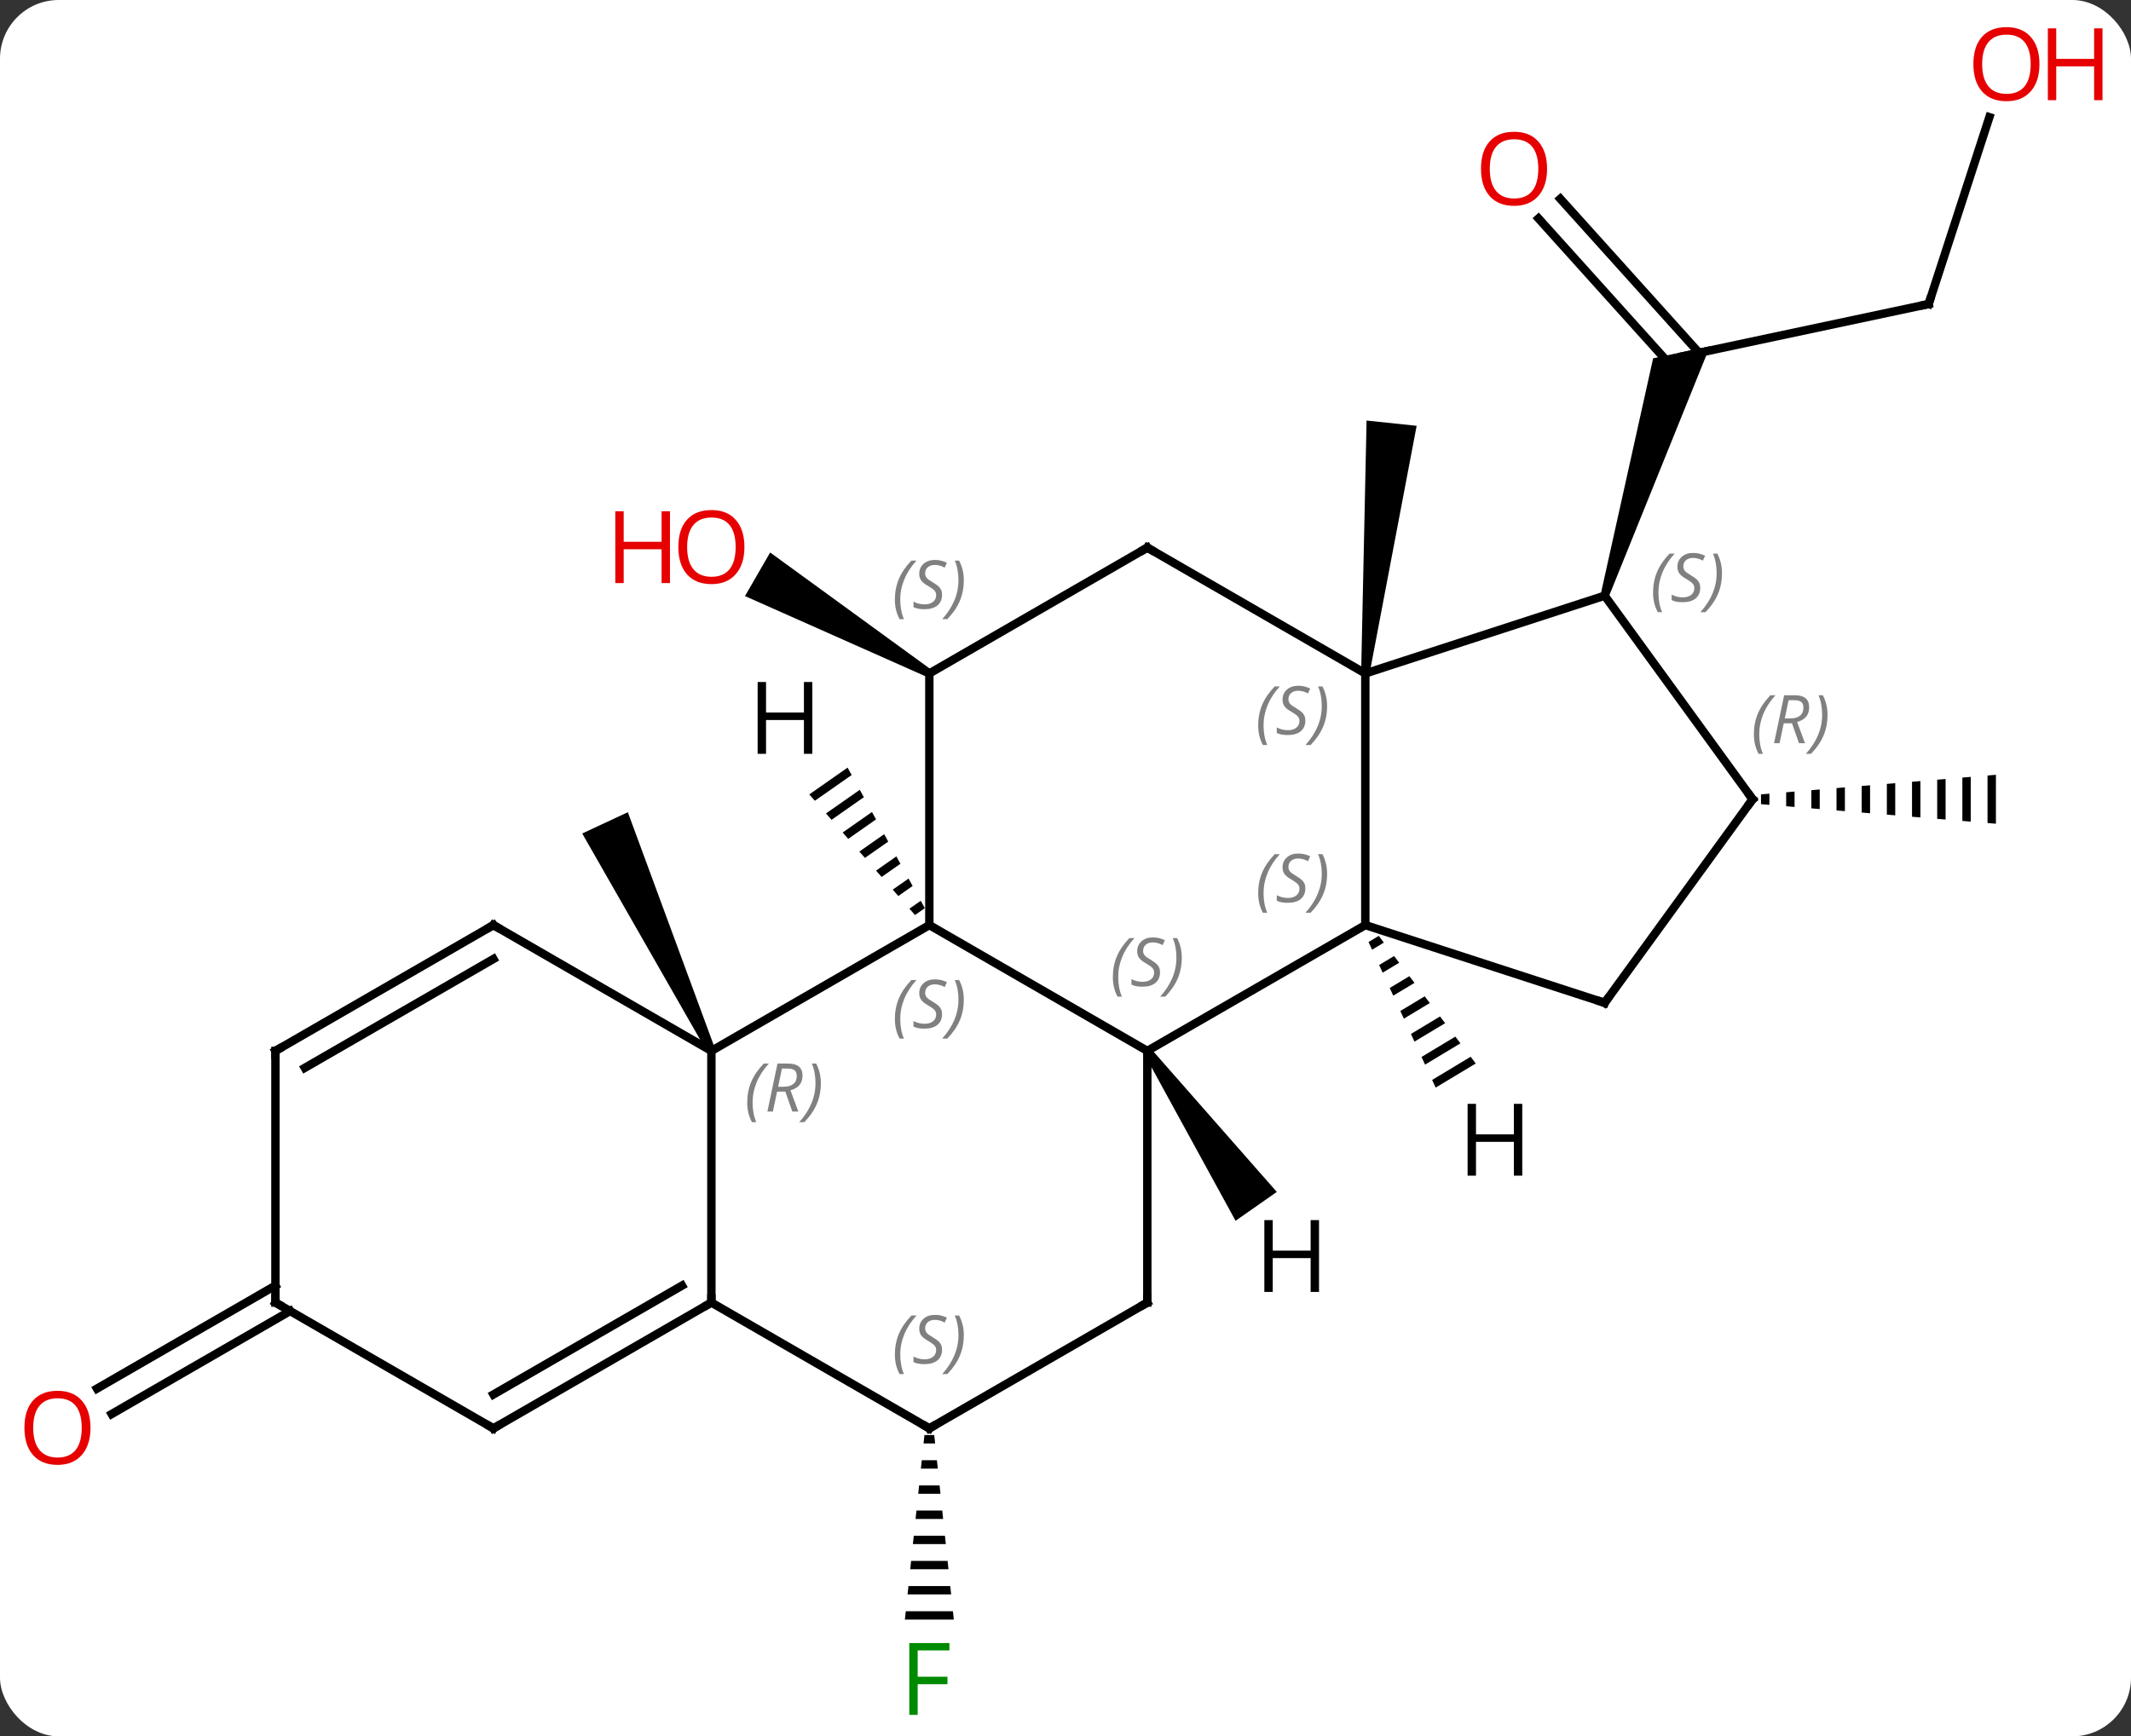 <svg width="254" viewBox="0 0 254 207" style="fill-opacity:1; color-rendering:auto; color-interpolation:auto; text-rendering:auto; stroke:black; stroke-linecap:square; stroke-miterlimit:10; shape-rendering:auto; stroke-opacity:1; fill:black; stroke-dasharray:none; font-weight:normal; stroke-width:1; font-family:'Open Sans'; font-style:normal; stroke-linejoin:miter; font-size:12; stroke-dashoffset:0; image-rendering:auto;" height="207" class="cas-substance-image" xmlns:xlink="http://www.w3.org/1999/xlink" xmlns="http://www.w3.org/2000/svg"><rect x="0" y="0" width="254" height="207" fill="#333333" stroke="none"/><svg class="cas-substance-single-component"><rect y="0" x="0" width="254" stroke="none" ry="7" rx="7" height="207" fill="white" class="cas-substance-group"/><svg y="0" x="0" width="254" viewBox="0 0 254 207" style="fill:black;" height="207" class="cas-substance-single-component-image"><svg><g><g transform="translate(123,104)" style="text-rendering:geometricPrecision; color-rendering:optimizeQuality; color-interpolation:linearRGB; stroke-linecap:butt; image-rendering:optimizeQuality;"><path style="stroke:none;" d="M40.232 -23.663 L39.238 -23.767 L39.886 -53.864 L45.854 -53.236 Z"/><path style="stroke:none;" d="M-37.755 21.074 L-38.661 21.496 L-53.605 -4.636 L-48.167 -7.172 Z"/><path style="stroke:none;" d="M-11.978 -24.148 L-12.478 -23.282 L-34.203 -32.938 L-31.203 -38.134 Z"/><path style="stroke:none;" d="M-12.812 67.082 L-12.918 68.082 L-11.538 68.082 L-11.644 67.082 ZM-13.13 70.082 L-13.236 71.082 L-11.22 71.082 L-11.326 70.082 ZM-13.448 73.082 L-13.554 74.082 L-10.902 74.082 L-11.008 73.082 ZM-13.766 76.082 L-13.872 77.082 L-10.584 77.082 L-10.69 76.082 ZM-14.084 79.082 L-14.19 80.082 L-10.266 80.082 L-10.372 79.082 ZM-14.402 82.082 L-14.508 83.082 L-9.948 83.082 L-10.054 82.082 ZM-14.72 85.082 L-14.826 86.082 L-9.63 86.082 L-9.736 85.082 ZM-15.038 88.082 L-15.144 89.082 L-9.312 89.082 L-9.418 88.082 Z"/><line y2="-67.755" y1="-61.518" x2="106.881" x1="77.535" style="fill:none;"/><line y2="-80.3" y1="-61.938" x2="62.978" x1="79.512" style="fill:none;"/><line y2="-77.958" y1="-60.347" x2="60.377" x1="76.234" style="fill:none;"/><path style="stroke:none;" d="M68.74 -32.831 L67.79 -33.139 L74.043 -61.287 L80.819 -62.727 Z"/><line y2="-90.031" y1="-67.755" x2="114.119" x1="106.881" style="fill:none;"/><path style="stroke:none;" d="M87.899 -9.382 L86.899 -9.298 L86.899 -8.132 L87.899 -8.048 L87.899 -9.382 ZM90.899 -9.632 L89.899 -9.548 L89.899 -7.882 L90.899 -7.798 L90.899 -9.632 ZM93.899 -9.882 L92.899 -9.798 L92.899 -7.632 L93.899 -7.548 L93.899 -9.882 ZM96.899 -10.132 L95.899 -10.048 L95.899 -7.382 L96.899 -7.298 L96.899 -10.132 ZM99.899 -10.382 L98.899 -10.298 L98.899 -7.132 L99.899 -7.048 L99.899 -10.382 ZM102.899 -10.632 L101.899 -10.548 L101.899 -6.882 L102.899 -6.798 L102.899 -10.632 ZM105.899 -10.882 L104.899 -10.798 L104.899 -6.632 L105.899 -6.548 L105.899 -10.882 ZM108.899 -11.132 L107.899 -11.048 L107.899 -6.382 L108.899 -6.298 L108.899 -11.132 ZM111.899 -11.382 L110.899 -11.298 L110.899 -6.132 L111.899 -6.048 L111.899 -11.382 ZM114.899 -11.632 L113.899 -11.548 L113.899 -5.882 L114.899 -5.798 L114.899 -11.632 Z"/><line y2="52.295" y1="64.575" x2="-88.421" x1="-109.689" style="fill:none;"/><line y2="49.264" y1="61.543" x2="-90.171" x1="-111.439" style="fill:none;"/><line y2="6.285" y1="21.285" x2="39.735" x1="13.752" style="fill:none;"/><line y2="6.285" y1="21.285" x2="-12.228" x1="13.752" style="fill:none;"/><line y2="51.285" y1="21.285" x2="13.752" x1="13.752" style="fill:none;"/><line y2="-23.715" y1="6.285" x2="39.735" x1="39.735" style="fill:none;"/><line y2="15.555" y1="6.285" x2="68.265" x1="39.735" style="fill:none;"/><line y2="21.285" y1="6.285" x2="-38.208" x1="-12.228" style="fill:none;"/><line y2="-23.715" y1="6.285" x2="-12.228" x1="-12.228" style="fill:none;"/><line y2="66.285" y1="51.285" x2="-12.228" x1="13.752" style="fill:none;"/><line y2="-32.985" y1="-23.715" x2="68.265" x1="39.735" style="fill:none;"/><line y2="-38.715" y1="-23.715" x2="13.752" x1="39.735" style="fill:none;"/><line y2="-8.715" y1="15.555" x2="85.899" x1="68.265" style="fill:none;"/><line y2="51.285" y1="21.285" x2="-38.208" x1="-38.208" style="fill:none;"/><line y2="6.285" y1="21.285" x2="-64.188" x1="-38.208" style="fill:none;"/><line y2="-38.715" y1="-23.715" x2="13.752" x1="-12.228" style="fill:none;"/><line y2="51.285" y1="66.285" x2="-38.208" x1="-12.228" style="fill:none;"/><line y2="-8.715" y1="-32.985" x2="85.899" x1="68.265" style="fill:none;"/><line y2="66.285" y1="51.285" x2="-64.188" x1="-38.208" style="fill:none;"/><line y2="62.244" y1="49.264" x2="-64.188" x1="-41.708" style="fill:none;"/><line y2="21.285" y1="6.285" x2="-90.171" x1="-64.188" style="fill:none;"/><line y2="23.306" y1="10.326" x2="-86.671" x1="-64.188" style="fill:none;"/><line y2="51.285" y1="66.285" x2="-90.171" x1="-64.188" style="fill:none;"/><line y2="51.285" y1="21.285" x2="-90.171" x1="-90.171" style="fill:none;"/><path style="stroke:none;" d="M13.342 21.572 L14.162 20.998 L29.185 38.096 L24.27 41.537 Z"/><path style="stroke:none;" d="M41.338 7.572 L40.119 8.305 L40.119 8.305 L40.541 9.219 L41.946 8.373 L41.338 7.572 ZM43.163 9.974 L41.383 11.045 L41.804 11.959 L43.772 10.775 L43.163 9.974 ZM44.989 12.376 L42.646 13.785 L43.067 14.698 L45.598 13.177 L45.598 13.177 L44.989 12.376 ZM46.815 14.778 L43.91 16.525 L44.331 17.438 L47.423 15.578 L46.815 14.778 ZM48.64 17.18 L45.173 19.265 L45.594 20.178 L49.249 17.98 L49.249 17.98 L48.64 17.18 ZM50.466 19.581 L46.437 22.005 L46.858 22.918 L46.858 22.918 L51.074 20.382 L51.074 20.382 L50.466 19.581 ZM52.291 21.983 L47.7 24.745 L47.7 24.745 L48.121 25.658 L52.9 22.784 L52.291 21.983 Z"/><path style="stroke:none;" d="M-21.973 -12.488 L-26.539 -9.293 L-26.539 -9.293 L-25.876 -8.536 L-21.488 -11.606 L-21.488 -11.606 L-21.973 -12.488 ZM-20.519 -9.842 L-24.55 -7.023 L-23.886 -6.266 L-23.886 -6.266 L-20.035 -8.961 L-20.035 -8.961 L-20.519 -9.842 ZM-19.066 -7.197 L-22.56 -4.752 L-21.897 -3.995 L-18.582 -6.315 L-18.582 -6.315 L-19.066 -7.197 ZM-17.613 -4.551 L-20.571 -2.482 L-19.907 -1.725 L-17.129 -3.669 L-17.129 -3.669 L-17.613 -4.551 ZM-16.16 -1.905 L-18.581 -0.211 L-17.918 0.545 L-15.675 -1.024 L-15.675 -1.024 L-16.16 -1.905 ZM-14.707 0.74 L-16.592 2.059 L-15.929 2.816 L-14.222 1.622 L-14.707 0.74 ZM-13.253 3.386 L-14.602 4.33 L-13.939 5.086 L-12.769 4.268 L-12.769 4.268 L-13.253 3.386 Z"/></g><g transform="translate(123,104)" style="fill:rgb(230,0,0); text-rendering:geometricPrecision; color-rendering:optimizeQuality; image-rendering:optimizeQuality; font-family:'Open Sans'; stroke:rgb(230,0,0); color-interpolation:linearRGB;"><path style="stroke:none;" d="M-34.27 -38.785 Q-34.27 -36.723 -35.31 -35.543 Q-36.349 -34.363 -38.192 -34.363 Q-40.083 -34.363 -41.114 -35.528 Q-42.145 -36.692 -42.145 -38.801 Q-42.145 -40.895 -41.114 -42.043 Q-40.083 -43.192 -38.192 -43.192 Q-36.333 -43.192 -35.302 -42.02 Q-34.27 -40.848 -34.27 -38.785 ZM-41.099 -38.785 Q-41.099 -37.051 -40.356 -36.145 Q-39.614 -35.238 -38.192 -35.238 Q-36.77 -35.238 -36.044 -36.137 Q-35.317 -37.035 -35.317 -38.785 Q-35.317 -40.52 -36.044 -41.41 Q-36.77 -42.301 -38.192 -42.301 Q-39.614 -42.301 -40.356 -41.403 Q-41.099 -40.504 -41.099 -38.785 Z"/><path style="stroke:none;" d="M-43.145 -34.488 L-44.145 -34.488 L-44.145 -38.52 L-48.661 -38.52 L-48.661 -34.488 L-49.661 -34.488 L-49.661 -43.051 L-48.661 -43.051 L-48.661 -39.41 L-44.145 -39.41 L-44.145 -43.051 L-43.145 -43.051 L-43.145 -34.488 Z"/><path style="fill:rgb(0,138,0); stroke:none;" d="M-13.619 100.441 L-14.619 100.441 L-14.619 91.879 L-9.837 91.879 L-9.837 92.754 L-13.619 92.754 L-13.619 95.894 L-10.072 95.894 L-10.072 96.785 L-13.619 96.785 L-13.619 100.441 Z"/></g><g transform="translate(123,104)" style="stroke-linecap:butt; text-rendering:geometricPrecision; color-rendering:optimizeQuality; image-rendering:optimizeQuality; font-family:'Open Sans'; color-interpolation:linearRGB; stroke-miterlimit:5;"><path style="fill:none;" d="M106.392 -67.651 L106.881 -67.755 L107.035 -68.231"/><path style="fill:rgb(230,0,0); stroke:none;" d="M61.4 -83.881 Q61.4 -81.819 60.36 -80.639 Q59.321 -79.459 57.478 -79.459 Q55.587 -79.459 54.556 -80.624 Q53.525 -81.788 53.525 -83.897 Q53.525 -85.991 54.556 -87.139 Q55.587 -88.288 57.478 -88.288 Q59.337 -88.288 60.368 -87.116 Q61.4 -85.944 61.4 -83.881 ZM54.571 -83.881 Q54.571 -82.147 55.314 -81.241 Q56.056 -80.334 57.478 -80.334 Q58.9 -80.334 59.626 -81.233 Q60.353 -82.131 60.353 -83.881 Q60.353 -85.616 59.626 -86.506 Q58.9 -87.397 57.478 -87.397 Q56.056 -87.397 55.314 -86.499 Q54.571 -85.6 54.571 -83.881 Z"/><path style="fill:rgb(230,0,0); stroke:none;" d="M120.088 -96.355 Q120.088 -94.293 119.049 -93.113 Q118.01 -91.933 116.167 -91.933 Q114.276 -91.933 113.245 -93.097 Q112.213 -94.262 112.213 -96.371 Q112.213 -98.465 113.245 -99.613 Q114.276 -100.762 116.167 -100.762 Q118.026 -100.762 119.057 -99.59 Q120.088 -98.418 120.088 -96.355 ZM113.26 -96.355 Q113.26 -94.621 114.003 -93.715 Q114.745 -92.808 116.167 -92.808 Q117.588 -92.808 118.315 -93.707 Q119.042 -94.605 119.042 -96.355 Q119.042 -98.09 118.315 -98.98 Q117.588 -99.871 116.167 -99.871 Q114.745 -99.871 114.003 -98.972 Q113.26 -98.074 113.26 -96.355 Z"/><path style="fill:rgb(230,0,0); stroke:none;" d="M127.604 -92.058 L126.604 -92.058 L126.604 -96.09 L122.088 -96.09 L122.088 -92.058 L121.088 -92.058 L121.088 -100.621 L122.088 -100.621 L122.088 -96.98 L126.604 -96.98 L126.604 -100.621 L127.604 -100.621 L127.604 -92.058 Z"/><path style="fill:rgb(230,0,0); stroke:none;" d="M-112.213 66.215 Q-112.213 68.277 -113.253 69.457 Q-114.292 70.637 -116.135 70.637 Q-118.026 70.637 -119.057 69.472 Q-120.088 68.308 -120.088 66.199 Q-120.088 64.105 -119.057 62.957 Q-118.026 61.808 -116.135 61.808 Q-114.276 61.808 -113.245 62.98 Q-112.213 64.152 -112.213 66.215 ZM-119.042 66.215 Q-119.042 67.949 -118.299 68.855 Q-117.557 69.762 -116.135 69.762 Q-114.713 69.762 -113.987 68.863 Q-113.26 67.965 -113.26 66.215 Q-113.26 64.48 -113.987 63.59 Q-114.713 62.699 -116.135 62.699 Q-117.557 62.699 -118.299 63.597 Q-119.042 64.496 -119.042 66.215 Z"/></g><g transform="translate(123,104)" style="stroke-linecap:butt; font-size:8.4px; fill:gray; text-rendering:geometricPrecision; image-rendering:optimizeQuality; color-rendering:optimizeQuality; font-family:'Open Sans'; font-style:italic; stroke:gray; color-interpolation:linearRGB; stroke-miterlimit:5;"><path style="stroke:none;" d="M9.644 12.488 Q9.644 11.16 10.113 10.035 Q10.581 8.91 11.613 7.832 L12.222 7.832 Q11.253 8.894 10.769 10.066 Q10.284 11.238 10.284 12.473 Q10.284 13.801 10.722 14.816 L10.206 14.816 Q9.644 13.785 9.644 12.488 ZM15.266 11.894 Q15.266 12.723 14.719 13.176 Q14.172 13.629 13.172 13.629 Q12.766 13.629 12.454 13.574 Q12.141 13.519 11.86 13.379 L11.86 12.723 Q12.485 13.051 13.188 13.051 Q13.813 13.051 14.188 12.754 Q14.563 12.457 14.563 11.941 Q14.563 11.629 14.36 11.402 Q14.157 11.176 13.594 10.848 Q13.001 10.519 12.774 10.191 Q12.547 9.863 12.547 9.41 Q12.547 8.676 13.063 8.215 Q13.579 7.754 14.422 7.754 Q14.797 7.754 15.133 7.832 Q15.469 7.91 15.844 8.082 L15.579 8.676 Q15.329 8.519 15.008 8.433 Q14.688 8.348 14.422 8.348 Q13.891 8.348 13.571 8.621 Q13.251 8.894 13.251 9.363 Q13.251 9.566 13.321 9.715 Q13.391 9.863 13.532 9.996 Q13.672 10.129 14.094 10.379 Q14.657 10.723 14.86 10.918 Q15.063 11.113 15.165 11.348 Q15.266 11.582 15.266 11.894 ZM17.861 10.176 Q17.861 11.504 17.384 12.637 Q16.908 13.769 15.892 14.816 L15.283 14.816 Q17.22 12.66 17.22 10.176 Q17.22 8.848 16.783 7.832 L17.298 7.832 Q17.861 8.894 17.861 10.176 Z"/><path style="stroke:none;" d="M26.966 2.488 Q26.966 1.16 27.435 0.035 Q27.904 -1.09 28.935 -2.168 L29.544 -2.168 Q28.576 -1.106 28.091 0.066 Q27.607 1.238 27.607 2.472 Q27.607 3.8 28.044 4.816 L27.529 4.816 Q26.966 3.785 26.966 2.488 ZM32.589 1.894 Q32.589 2.722 32.042 3.175 Q31.495 3.629 30.495 3.629 Q30.089 3.629 29.776 3.574 Q29.464 3.519 29.183 3.379 L29.183 2.722 Q29.808 3.05 30.511 3.05 Q31.136 3.05 31.511 2.754 Q31.886 2.457 31.886 1.941 Q31.886 1.629 31.683 1.402 Q31.48 1.175 30.917 0.847 Q30.323 0.519 30.097 0.191 Q29.87 -0.137 29.87 -0.59 Q29.87 -1.325 30.386 -1.786 Q30.901 -2.246 31.745 -2.246 Q32.12 -2.246 32.456 -2.168 Q32.792 -2.09 33.167 -1.918 L32.901 -1.325 Q32.651 -1.481 32.331 -1.567 Q32.011 -1.653 31.745 -1.653 Q31.214 -1.653 30.894 -1.379 Q30.573 -1.106 30.573 -0.637 Q30.573 -0.434 30.644 -0.285 Q30.714 -0.137 30.855 -0.004 Q30.995 0.129 31.417 0.379 Q31.98 0.722 32.183 0.918 Q32.386 1.113 32.487 1.347 Q32.589 1.582 32.589 1.894 ZM35.183 0.175 Q35.183 1.504 34.707 2.636 Q34.23 3.769 33.215 4.816 L32.605 4.816 Q34.543 2.66 34.543 0.175 Q34.543 -1.153 34.105 -2.168 L34.621 -2.168 Q35.183 -1.106 35.183 0.175 Z"/><path style="stroke:none;" d="M-16.337 17.488 Q-16.337 16.16 -15.868 15.035 Q-15.399 13.91 -14.368 12.832 L-13.758 12.832 Q-14.727 13.894 -15.211 15.066 Q-15.696 16.238 -15.696 17.473 Q-15.696 18.801 -15.258 19.816 L-15.774 19.816 Q-16.337 18.785 -16.337 17.488 ZM-10.714 16.894 Q-10.714 17.723 -11.261 18.176 Q-11.808 18.629 -12.808 18.629 Q-13.214 18.629 -13.527 18.574 Q-13.839 18.519 -14.12 18.379 L-14.12 17.723 Q-13.495 18.051 -12.792 18.051 Q-12.167 18.051 -11.792 17.754 Q-11.417 17.457 -11.417 16.941 Q-11.417 16.629 -11.62 16.402 Q-11.823 16.176 -12.386 15.848 Q-12.98 15.519 -13.206 15.191 Q-13.433 14.863 -13.433 14.41 Q-13.433 13.676 -12.917 13.215 Q-12.402 12.754 -11.558 12.754 Q-11.183 12.754 -10.847 12.832 Q-10.511 12.91 -10.136 13.082 L-10.402 13.676 Q-10.652 13.519 -10.972 13.433 Q-11.292 13.348 -11.558 13.348 Q-12.089 13.348 -12.409 13.621 Q-12.73 13.894 -12.73 14.363 Q-12.73 14.566 -12.659 14.715 Q-12.589 14.863 -12.448 14.996 Q-12.308 15.129 -11.886 15.379 Q-11.323 15.723 -11.12 15.918 Q-10.917 16.113 -10.816 16.348 Q-10.714 16.582 -10.714 16.894 ZM-8.12 15.176 Q-8.12 16.504 -8.596 17.637 Q-9.073 18.769 -10.088 19.816 L-10.698 19.816 Q-8.76 17.66 -8.76 15.176 Q-8.76 13.848 -9.198 12.832 L-8.682 12.832 Q-8.12 13.894 -8.12 15.176 Z"/><path style="fill:none; stroke:black;" d="M13.752 50.785 L13.752 51.285 L13.319 51.535"/><path style="stroke:none;" d="M26.966 -17.512 Q26.966 -18.84 27.435 -19.965 Q27.904 -21.09 28.935 -22.168 L29.544 -22.168 Q28.576 -21.105 28.091 -19.934 Q27.607 -18.762 27.607 -17.527 Q27.607 -16.199 28.044 -15.184 L27.529 -15.184 Q26.966 -16.215 26.966 -17.512 ZM32.589 -18.105 Q32.589 -17.277 32.042 -16.824 Q31.495 -16.371 30.495 -16.371 Q30.089 -16.371 29.776 -16.426 Q29.464 -16.48 29.183 -16.621 L29.183 -17.277 Q29.808 -16.949 30.511 -16.949 Q31.136 -16.949 31.511 -17.246 Q31.886 -17.543 31.886 -18.059 Q31.886 -18.371 31.683 -18.598 Q31.48 -18.824 30.917 -19.152 Q30.323 -19.48 30.097 -19.809 Q29.87 -20.137 29.87 -20.59 Q29.87 -21.324 30.386 -21.785 Q30.901 -22.246 31.745 -22.246 Q32.12 -22.246 32.456 -22.168 Q32.792 -22.09 33.167 -21.918 L32.901 -21.324 Q32.651 -21.48 32.331 -21.566 Q32.011 -21.652 31.745 -21.652 Q31.214 -21.652 30.894 -21.379 Q30.573 -21.105 30.573 -20.637 Q30.573 -20.434 30.644 -20.285 Q30.714 -20.137 30.855 -20.004 Q30.995 -19.871 31.417 -19.621 Q31.98 -19.277 32.183 -19.082 Q32.386 -18.887 32.487 -18.652 Q32.589 -18.418 32.589 -18.105 ZM35.183 -19.824 Q35.183 -18.496 34.707 -17.363 Q34.23 -16.23 33.215 -15.184 L32.605 -15.184 Q34.543 -17.34 34.543 -19.824 Q34.543 -21.152 34.105 -22.168 L34.621 -22.168 Q35.183 -21.105 35.183 -19.824 Z"/><path style="fill:none; stroke:black;" d="M67.79 15.4 L68.265 15.555 L68.559 15.15"/><path style="stroke:none;" d="M-33.936 27.449 Q-33.936 26.121 -33.468 24.996 Q-32.999 23.871 -31.968 22.793 L-31.358 22.793 Q-32.327 23.855 -32.811 25.027 Q-33.296 26.199 -33.296 27.433 Q-33.296 28.762 -32.858 29.777 L-33.374 29.777 Q-33.936 28.746 -33.936 27.449 ZM-30.376 26.137 L-30.876 28.512 L-31.532 28.512 L-30.329 22.793 L-29.079 22.793 Q-27.345 22.793 -27.345 24.23 Q-27.345 25.59 -28.782 25.98 L-27.845 28.512 L-28.564 28.512 L-29.392 26.137 L-30.376 26.137 ZM-29.798 23.387 Q-30.189 25.308 -30.251 25.558 L-29.595 25.558 Q-28.845 25.558 -28.439 25.23 Q-28.032 24.902 -28.032 24.277 Q-28.032 23.808 -28.29 23.597 Q-28.548 23.387 -29.142 23.387 L-29.798 23.387 ZM-25.159 25.137 Q-25.159 26.465 -25.636 27.597 Q-26.112 28.73 -27.128 29.777 L-27.737 29.777 Q-25.8 27.621 -25.8 25.137 Q-25.8 23.808 -26.237 22.793 L-25.722 22.793 Q-25.159 23.855 -25.159 25.137 Z"/><path style="stroke:none;" d="M-16.337 -32.512 Q-16.337 -33.84 -15.868 -34.965 Q-15.399 -36.09 -14.368 -37.168 L-13.758 -37.168 Q-14.727 -36.106 -15.211 -34.934 Q-15.696 -33.762 -15.696 -32.528 Q-15.696 -31.199 -15.258 -30.184 L-15.774 -30.184 Q-16.337 -31.215 -16.337 -32.512 ZM-10.714 -33.106 Q-10.714 -32.278 -11.261 -31.824 Q-11.808 -31.371 -12.808 -31.371 Q-13.214 -31.371 -13.527 -31.426 Q-13.839 -31.481 -14.12 -31.621 L-14.12 -32.278 Q-13.495 -31.949 -12.792 -31.949 Q-12.167 -31.949 -11.792 -32.246 Q-11.417 -32.543 -11.417 -33.059 Q-11.417 -33.371 -11.62 -33.598 Q-11.823 -33.824 -12.386 -34.153 Q-12.98 -34.481 -13.206 -34.809 Q-13.433 -35.137 -13.433 -35.59 Q-13.433 -36.324 -12.917 -36.785 Q-12.402 -37.246 -11.558 -37.246 Q-11.183 -37.246 -10.847 -37.168 Q-10.511 -37.09 -10.136 -36.918 L-10.402 -36.324 Q-10.652 -36.481 -10.972 -36.567 Q-11.292 -36.653 -11.558 -36.653 Q-12.089 -36.653 -12.409 -36.379 Q-12.73 -36.106 -12.73 -35.637 Q-12.73 -35.434 -12.659 -35.285 Q-12.589 -35.137 -12.448 -35.004 Q-12.308 -34.871 -11.886 -34.621 Q-11.323 -34.278 -11.12 -34.082 Q-10.917 -33.887 -10.816 -33.653 Q-10.714 -33.418 -10.714 -33.106 ZM-8.12 -34.824 Q-8.12 -33.496 -8.596 -32.363 Q-9.073 -31.231 -10.088 -30.184 L-10.698 -30.184 Q-8.76 -32.34 -8.76 -34.824 Q-8.76 -36.153 -9.198 -37.168 L-8.682 -37.168 Q-8.12 -36.106 -8.12 -34.824 Z"/><path style="fill:none; stroke:black;" d="M-11.795 66.035 L-12.228 66.285 L-12.661 66.035"/><path style="stroke:none;" d="M-16.337 57.488 Q-16.337 56.16 -15.868 55.035 Q-15.399 53.91 -14.368 52.832 L-13.758 52.832 Q-14.727 53.894 -15.211 55.066 Q-15.696 56.238 -15.696 57.472 Q-15.696 58.801 -15.258 59.816 L-15.774 59.816 Q-16.337 58.785 -16.337 57.488 ZM-10.714 56.894 Q-10.714 57.722 -11.261 58.176 Q-11.808 58.629 -12.808 58.629 Q-13.214 58.629 -13.527 58.574 Q-13.839 58.519 -14.12 58.379 L-14.12 57.722 Q-13.495 58.051 -12.792 58.051 Q-12.167 58.051 -11.792 57.754 Q-11.417 57.457 -11.417 56.941 Q-11.417 56.629 -11.62 56.402 Q-11.823 56.176 -12.386 55.847 Q-12.98 55.519 -13.206 55.191 Q-13.433 54.863 -13.433 54.41 Q-13.433 53.676 -12.917 53.215 Q-12.402 52.754 -11.558 52.754 Q-11.183 52.754 -10.847 52.832 Q-10.511 52.91 -10.136 53.082 L-10.402 53.676 Q-10.652 53.519 -10.972 53.433 Q-11.292 53.347 -11.558 53.347 Q-12.089 53.347 -12.409 53.621 Q-12.73 53.894 -12.73 54.363 Q-12.73 54.566 -12.659 54.715 Q-12.589 54.863 -12.448 54.996 Q-12.308 55.129 -11.886 55.379 Q-11.323 55.722 -11.12 55.918 Q-10.917 56.113 -10.816 56.347 Q-10.714 56.582 -10.714 56.894 ZM-8.12 55.176 Q-8.12 56.504 -8.596 57.637 Q-9.073 58.769 -10.088 59.816 L-10.698 59.816 Q-8.76 57.66 -8.76 55.176 Q-8.76 53.847 -9.198 52.832 L-8.682 52.832 Q-8.12 53.894 -8.12 55.176 Z"/><path style="stroke:none;" d="M74.033 -33.346 Q74.033 -34.675 74.502 -35.8 Q74.971 -36.925 76.002 -38.003 L76.612 -38.003 Q75.643 -36.94 75.158 -35.768 Q74.674 -34.596 74.674 -33.362 Q74.674 -32.034 75.112 -31.018 L74.596 -31.018 Q74.033 -32.05 74.033 -33.346 ZM79.656 -33.94 Q79.656 -33.112 79.109 -32.659 Q78.562 -32.206 77.562 -32.206 Q77.156 -32.206 76.843 -32.261 Q76.531 -32.315 76.25 -32.456 L76.25 -33.112 Q76.875 -32.784 77.578 -32.784 Q78.203 -32.784 78.578 -33.081 Q78.953 -33.378 78.953 -33.893 Q78.953 -34.206 78.75 -34.432 Q78.546 -34.659 77.984 -34.987 Q77.39 -35.315 77.164 -35.643 Q76.937 -35.971 76.937 -36.425 Q76.937 -37.159 77.453 -37.62 Q77.968 -38.081 78.812 -38.081 Q79.187 -38.081 79.523 -38.003 Q79.859 -37.925 80.234 -37.753 L79.968 -37.159 Q79.718 -37.315 79.398 -37.401 Q79.078 -37.487 78.812 -37.487 Q78.281 -37.487 77.961 -37.214 Q77.64 -36.94 77.64 -36.471 Q77.64 -36.268 77.711 -36.12 Q77.781 -35.971 77.921 -35.839 Q78.062 -35.706 78.484 -35.456 Q79.046 -35.112 79.25 -34.917 Q79.453 -34.721 79.554 -34.487 Q79.656 -34.253 79.656 -33.94 ZM82.25 -35.659 Q82.25 -34.331 81.774 -33.198 Q81.297 -32.065 80.282 -31.018 L79.672 -31.018 Q81.61 -33.175 81.61 -35.659 Q81.61 -36.987 81.172 -38.003 L81.688 -38.003 Q82.25 -36.94 82.25 -35.659 Z"/><path style="fill:none; stroke:black;" d="M14.185 -38.465 L13.752 -38.715 L13.319 -38.465"/><path style="fill:none; stroke:black;" d="M85.605 -8.31 L85.899 -8.715 L85.605 -9.12"/><path style="stroke:none;" d="M86.05 -16.461 Q86.05 -17.789 86.519 -18.914 Q86.988 -20.039 88.019 -21.117 L88.628 -21.117 Q87.659 -20.055 87.175 -18.883 Q86.691 -17.711 86.691 -16.477 Q86.691 -15.149 87.128 -14.133 L86.613 -14.133 Q86.05 -15.164 86.05 -16.461 ZM89.61 -17.774 L89.11 -15.399 L88.454 -15.399 L89.657 -21.117 L90.907 -21.117 Q92.641 -21.117 92.641 -19.68 Q92.641 -18.32 91.204 -17.93 L92.141 -15.399 L91.423 -15.399 L90.595 -17.774 L89.61 -17.774 ZM90.188 -20.524 Q89.798 -18.602 89.735 -18.352 L90.391 -18.352 Q91.141 -18.352 91.548 -18.68 Q91.954 -19.008 91.954 -19.633 Q91.954 -20.102 91.696 -20.313 Q91.438 -20.524 90.845 -20.524 L90.188 -20.524 ZM94.828 -18.774 Q94.828 -17.445 94.351 -16.313 Q93.874 -15.18 92.859 -14.133 L92.249 -14.133 Q94.187 -16.289 94.187 -18.774 Q94.187 -20.102 93.749 -21.117 L94.265 -21.117 Q94.828 -20.055 94.828 -18.774 Z"/><path style="fill:none; stroke:black;" d="M-38.641 51.535 L-38.208 51.285 L-38.208 50.785"/><path style="fill:none; stroke:black;" d="M-63.755 6.535 L-64.188 6.285 L-64.621 6.535"/><path style="fill:none; stroke:black;" d="M-63.755 66.035 L-64.188 66.285 L-64.621 66.035"/><path style="fill:none; stroke:black;" d="M-89.738 21.035 L-90.171 21.285 L-90.171 21.785"/><path style="fill:none; stroke:black;" d="M-89.738 51.535 L-90.171 51.285 L-90.171 50.785"/></g><g transform="translate(123,104)" style="stroke-linecap:butt; text-rendering:geometricPrecision; color-rendering:optimizeQuality; image-rendering:optimizeQuality; font-family:'Open Sans'; color-interpolation:linearRGB; stroke-miterlimit:5;"><path style="stroke:none;" d="M34.218 50.017 L33.218 50.017 L33.218 45.986 L28.702 45.986 L28.702 50.017 L27.702 50.017 L27.702 41.455 L28.702 41.455 L28.702 45.095 L33.218 45.095 L33.218 41.455 L34.218 41.455 L34.218 50.017 Z"/><path style="stroke:none;" d="M58.443 36.157 L57.443 36.157 L57.443 32.126 L52.927 32.126 L52.927 36.157 L51.927 36.157 L51.927 27.595 L52.927 27.595 L52.927 31.235 L57.443 31.235 L57.443 27.595 L58.443 27.595 L58.443 36.157 Z"/><path style="stroke:none;" d="M-26.178 -14.132 L-27.178 -14.132 L-27.178 -18.163 L-31.694 -18.163 L-31.694 -14.132 L-32.694 -14.132 L-32.694 -22.694 L-31.694 -22.694 L-31.694 -19.054 L-27.178 -19.054 L-27.178 -22.694 L-26.178 -22.694 L-26.178 -14.132 Z"/></g></g></svg></svg></svg></svg>